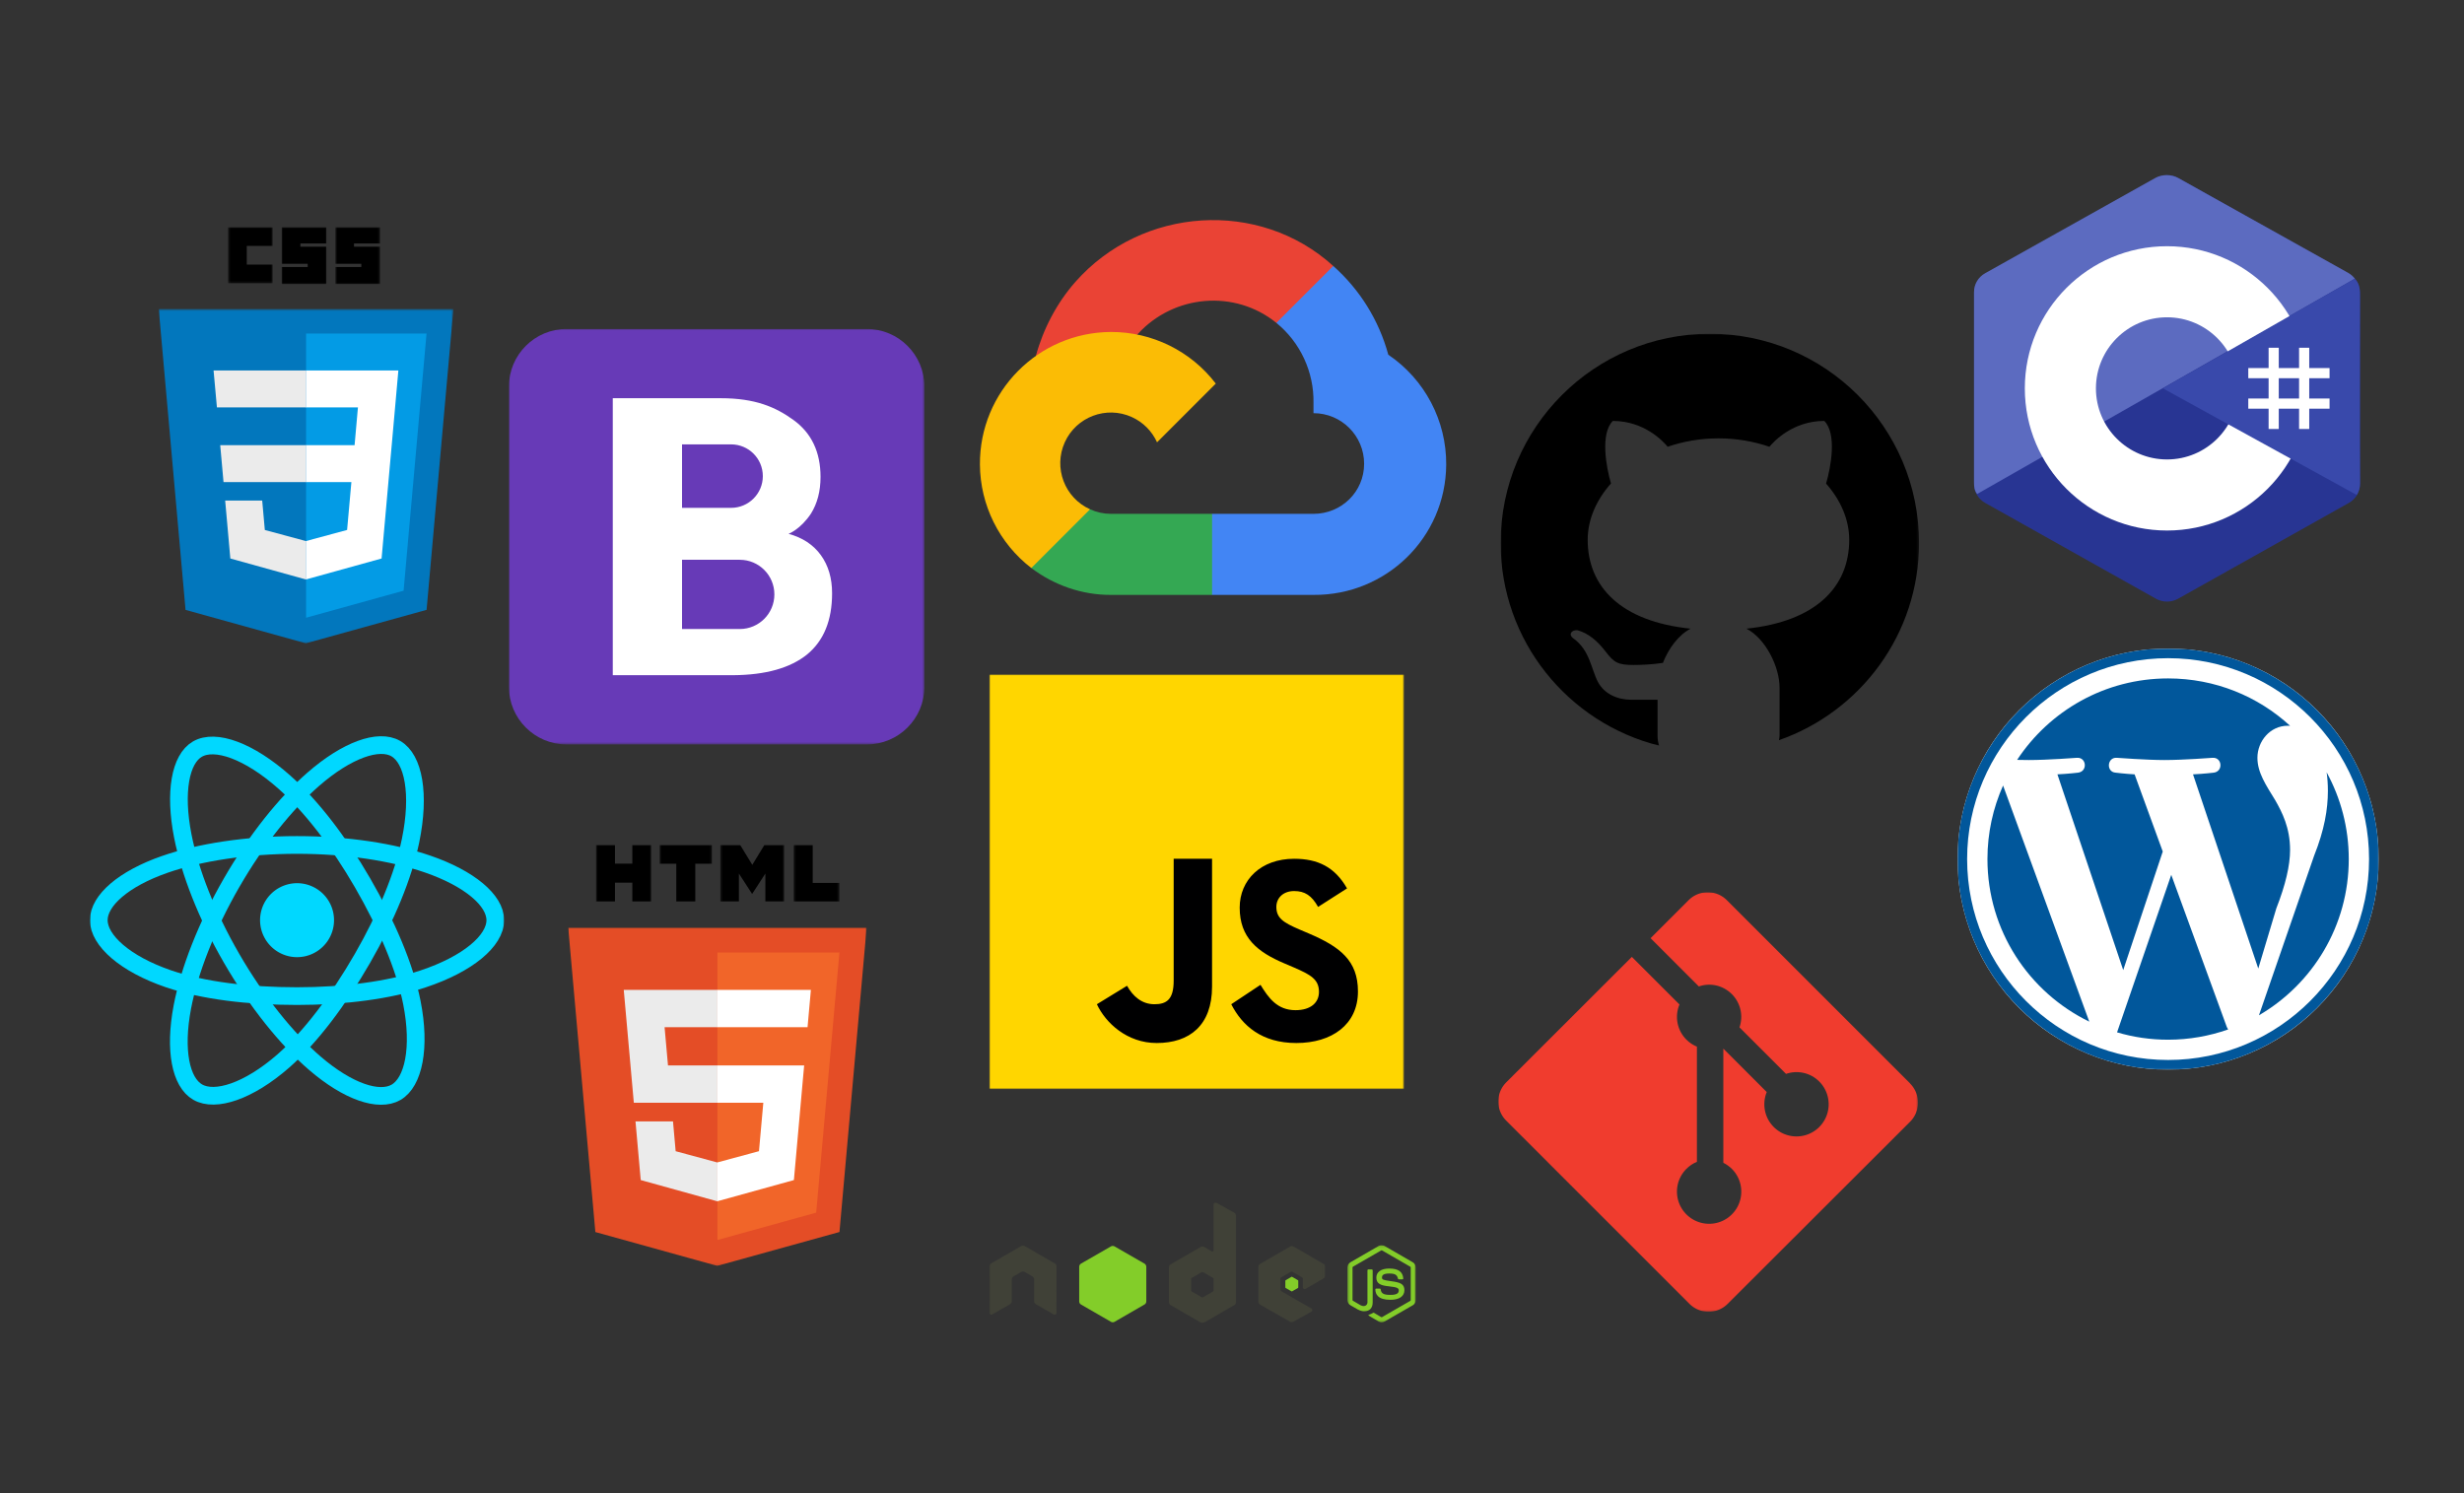 <svg width="1041" height="631" viewBox="0 0 1041 631" fill="none" xmlns="http://www.w3.org/2000/svg">
<rect x="0" y="0" width="1041" height="631" fill="#333333" stroke="none"/>
<mask id="mask0_82_23" style="mask-type:luminance" maskUnits="userSpaceOnUse" x="240" y="391" width="127" height="144">
<path d="M240 391.857H366.182V534.881H240V391.857Z" fill="white"/>
</mask>
<g mask="url(#mask0_82_23)">
<path d="M366.147 391.954L354.66 520.567L303.025 534.873L251.533 520.587L240.059 391.954L366.145 391.952H366.15L366.147 391.954Z" fill="#E44D26"/>
</g>
<path d="M303.105 523.94L344.83 512.38L354.646 402.475L303.105 402.473V523.94Z" fill="#F16529"/>
<path d="M280.775 434.027H303.105V418.249H263.523L263.901 422.482L267.781 465.958H303.105V450.185H282.217L280.775 434.027Z" fill="#EBEBEB"/>
<path d="M284.333 473.846H268.486L270.698 498.618L303.031 507.589L303.105 507.57V491.155L303.036 491.175L285.456 486.427L284.333 473.846Z" fill="#EBEBEB"/>
<mask id="mask1_82_23" style="mask-type:luminance" maskUnits="userSpaceOnUse" x="251" y="357" width="25" height="25">
<path d="M251.694 357H275.201V381.038H251.694V357Z" fill="white"/>
</mask>
<g mask="url(#mask1_82_23)">
<path d="M251.792 357H259.813V364.921H267.151V357H275.173V380.987H267.151V372.954H259.813V380.987H251.792V357Z" fill="black"/>
</g>
<mask id="mask2_82_23" style="mask-type:luminance" maskUnits="userSpaceOnUse" x="278" y="357" width="23" height="25">
<path d="M278.559 357H300.822V381.038H278.559V357Z" fill="white"/>
</mask>
<g mask="url(#mask2_82_23)">
<path d="M285.724 364.954H278.662V357H300.813V364.954H293.745V380.987H285.725V364.954H285.724Z" fill="black"/>
</g>
<mask id="mask3_82_23" style="mask-type:luminance" maskUnits="userSpaceOnUse" x="304" y="357" width="28" height="25">
<path d="M304.303 357H331.416V381.038H304.303V357Z" fill="white"/>
</mask>
<g mask="url(#mask3_82_23)">
<path d="M304.328 357H312.69L317.836 365.428L322.976 357H331.344V380.987H323.357V369.098L317.836 377.626H317.697L312.176 369.098V380.987H304.328V357Z" fill="black"/>
</g>
<mask id="mask4_82_23" style="mask-type:luminance" maskUnits="userSpaceOnUse" x="335" y="357" width="20" height="25">
<path d="M335.272 357H354.674V381.038H335.272V357Z" fill="white"/>
</mask>
<g mask="url(#mask4_82_23)">
<path d="M335.335 357H343.357V373.058H354.641V380.987H335.335V357Z" fill="black"/>
</g>
<path d="M303.051 465.956H322.49L320.656 486.417L303.051 491.169V507.579L335.41 498.618L335.647 495.951L339.359 454.417L339.745 450.183H303.051V465.956Z" fill="white"/>
<path d="M303.051 433.987V434.027H341.178L341.494 430.479L342.216 422.482L342.592 418.249H303.051V433.987Z" fill="white"/>
<path fill-rule="evenodd" clip-rule="evenodd" d="M910.828 75.229C913.742 73.594 917.33 73.594 920.239 75.229C934.637 83.308 977.963 107.626 992.364 115.704C995.278 117.335 997.072 120.355 997.072 123.625C997.072 139.782 997.072 188.414 997.072 204.571C997.072 207.841 995.278 210.861 992.364 212.496C977.967 220.575 934.641 244.892 920.239 252.971C917.326 254.606 913.738 254.606 910.828 252.971C896.431 244.892 853.105 220.575 838.703 212.496C835.794 210.861 834 207.845 834 204.576C834 188.418 834 139.786 834 123.629C834 120.36 835.794 117.339 838.708 115.704C853.101 107.626 896.435 83.308 910.828 75.229Z" fill="#283593"/>
<path fill-rule="evenodd" clip-rule="evenodd" d="M835.304 208.737C834.163 207.209 834 205.759 834 203.807C834 187.743 834 139.391 834 123.323C834 120.071 835.789 117.068 838.695 115.446C853.041 107.415 896.22 83.239 910.566 75.202C913.472 73.576 917.407 73.611 920.312 75.237C934.659 83.268 977.692 107.239 992.038 115.27C993.197 115.923 994.081 116.708 994.871 117.741L835.304 208.737Z" fill="#5C6BC0"/>
<path fill-rule="evenodd" clip-rule="evenodd" d="M915.536 104.035C948.696 104.035 975.615 130.949 975.615 164.101C975.615 197.252 948.696 224.166 915.536 224.166C882.377 224.166 855.457 197.252 855.457 164.101C855.457 130.949 882.377 104.035 915.536 104.035ZM915.536 134.068C932.113 134.068 945.576 147.523 945.576 164.101C945.576 180.675 932.113 194.133 915.536 194.133C898.959 194.133 885.496 180.675 885.496 164.101C885.496 147.523 898.954 134.068 915.536 134.068Z" fill="white"/>
<path fill-rule="evenodd" clip-rule="evenodd" d="M994.862 117.783C997.076 119.855 997.034 122.979 997.034 125.437C997.034 141.719 996.896 188.03 997.072 204.312C997.09 206.011 996.527 207.8 995.686 209.147L913.79 164.098L994.862 117.783Z" fill="#3949AB"/>
<path fill-rule="evenodd" clip-rule="evenodd" d="M958.45 146.937H962.741V181.26H958.45V146.937ZM971.324 146.937H975.615V181.26H971.324V146.937Z" fill="white"/>
<path fill-rule="evenodd" clip-rule="evenodd" d="M949.867 168.389H984.198V172.68H949.867V168.389ZM949.867 155.518H984.198V159.809H949.867V155.518Z" fill="white"/>
<mask id="mask5_82_23" style="mask-type:luminance" maskUnits="userSpaceOnUse" x="633" y="377" width="178" height="178">
<path d="M633 377H810.323V554.323H633V377Z" fill="white"/>
</mask>
<g mask="url(#mask5_82_23)">
<path d="M806.977 457.767L729.559 380.349C729.427 380.217 729.292 380.087 729.154 379.962C729.015 379.837 728.874 379.714 728.729 379.596C728.585 379.477 728.437 379.362 728.287 379.251C728.137 379.139 727.985 379.032 727.829 378.928C727.674 378.824 727.516 378.724 727.355 378.628C727.196 378.532 727.033 378.44 726.868 378.352C726.703 378.264 726.536 378.179 726.367 378.1C726.199 378.02 726.028 377.944 725.855 377.872C725.682 377.801 725.508 377.734 725.332 377.671C725.156 377.608 724.979 377.549 724.8 377.495C724.621 377.441 724.441 377.391 724.26 377.345C724.079 377.3 723.896 377.259 723.713 377.222C723.53 377.186 723.346 377.154 723.161 377.127C722.976 377.099 722.791 377.077 722.605 377.058C722.418 377.04 722.232 377.026 722.046 377.017C721.859 377.008 721.672 377.003 721.485 377.003C721.299 377.003 721.112 377.008 720.925 377.017C720.738 377.026 720.552 377.04 720.366 377.058C720.18 377.077 719.995 377.099 719.81 377.127C719.625 377.154 719.441 377.186 719.258 377.222C719.075 377.259 718.892 377.3 718.711 377.345C718.529 377.391 718.35 377.441 718.171 377.495C717.992 377.549 717.815 377.608 717.638 377.671C717.463 377.734 717.288 377.801 717.116 377.872C716.943 377.944 716.772 378.02 716.604 378.1C716.435 378.179 716.267 378.264 716.103 378.352C715.938 378.44 715.775 378.532 715.615 378.628C715.455 378.724 715.297 378.824 715.142 378.928C714.986 379.032 714.834 379.139 714.684 379.251C714.533 379.362 714.386 379.477 714.242 379.596C714.097 379.714 713.956 379.837 713.817 379.962C713.679 380.087 713.544 380.217 713.412 380.349L697.342 396.418L717.734 416.811C722.477 415.148 727.908 416.284 731.687 420.064C731.911 420.287 732.126 420.519 732.333 420.758C732.541 420.996 732.739 421.243 732.929 421.495C733.12 421.748 733.301 422.007 733.473 422.273C733.644 422.538 733.807 422.81 733.96 423.086C734.113 423.363 734.257 423.645 734.39 423.932C734.523 424.219 734.646 424.51 734.759 424.806C734.872 425.101 734.975 425.4 735.067 425.703C735.159 426.006 735.24 426.311 735.311 426.619C735.382 426.928 735.442 427.238 735.491 427.551C735.54 427.863 735.578 428.177 735.605 428.492C735.632 428.808 735.648 429.123 735.653 429.44C735.658 429.756 735.652 430.072 735.635 430.388C735.618 430.704 735.59 431.019 735.551 431.333C735.512 431.647 735.461 431.959 735.401 432.269C735.34 432.58 735.268 432.888 735.186 433.193C735.103 433.499 735.01 433.801 734.907 434.1L754.562 453.755C759.316 452.115 764.802 453.173 768.598 456.98C768.755 457.137 768.909 457.298 769.058 457.463C769.208 457.628 769.353 457.796 769.494 457.968C769.636 458.14 769.773 458.315 769.905 458.494C770.037 458.673 770.166 458.855 770.29 459.04C770.413 459.224 770.532 459.412 770.647 459.603C770.761 459.794 770.871 459.987 770.975 460.184C771.08 460.38 771.181 460.578 771.276 460.779C771.371 460.981 771.461 461.184 771.546 461.39C771.631 461.595 771.712 461.803 771.786 462.012C771.862 462.221 771.931 462.433 771.996 462.645C772.061 462.858 772.12 463.073 772.174 463.289C772.228 463.504 772.277 463.722 772.32 463.94C772.364 464.158 772.402 464.377 772.434 464.597C772.467 464.817 772.495 465.038 772.517 465.259C772.538 465.481 772.554 465.703 772.566 465.925C772.576 466.147 772.582 466.369 772.582 466.592C772.582 466.814 772.576 467.037 772.566 467.259C772.555 467.481 772.538 467.703 772.517 467.924C772.495 468.146 772.467 468.367 772.435 468.587C772.402 468.807 772.364 469.026 772.321 469.244C772.278 469.463 772.229 469.679 772.175 469.895C772.121 470.111 772.061 470.325 771.997 470.538C771.932 470.751 771.863 470.962 771.787 471.172C771.712 471.382 771.632 471.589 771.547 471.795C771.462 472 771.372 472.203 771.277 472.404C771.182 472.605 771.082 472.804 770.977 473C770.872 473.197 770.762 473.39 770.648 473.581C770.533 473.772 770.414 473.96 770.291 474.145C770.167 474.33 770.039 474.512 769.907 474.69C769.774 474.869 769.637 475.044 769.496 475.216C769.355 475.388 769.21 475.557 769.06 475.721C768.911 475.886 768.757 476.047 768.6 476.205C768.442 476.362 768.282 476.515 768.116 476.665C767.952 476.814 767.783 476.959 767.611 477.1C767.439 477.242 767.264 477.379 767.085 477.511C766.906 477.643 766.724 477.772 766.539 477.895C766.354 478.018 766.167 478.138 765.976 478.252C765.785 478.366 765.591 478.476 765.395 478.581C765.199 478.686 765 478.786 764.799 478.88C764.598 478.976 764.394 479.066 764.189 479.151C763.983 479.236 763.776 479.316 763.566 479.391C763.357 479.466 763.145 479.535 762.933 479.6C762.72 479.664 762.505 479.724 762.289 479.778C762.074 479.832 761.857 479.88 761.638 479.924C761.42 479.967 761.201 480.005 760.981 480.038C760.76 480.07 760.54 480.097 760.318 480.119C760.097 480.141 759.875 480.157 759.653 480.168C759.431 480.178 759.208 480.184 758.986 480.184C758.763 480.184 758.541 480.178 758.319 480.167C758.097 480.156 757.875 480.14 757.654 480.118C757.432 480.096 757.212 480.069 756.991 480.036C756.771 480.003 756.552 479.965 756.334 479.921C756.115 479.878 755.899 479.829 755.683 479.775C755.467 479.721 755.253 479.662 755.04 479.597C754.827 479.532 754.616 479.462 754.406 479.387C754.197 479.312 753.99 479.232 753.784 479.147C753.578 479.062 753.375 478.971 753.174 478.876C752.973 478.781 752.774 478.681 752.578 478.576C752.382 478.471 752.189 478.361 751.998 478.246C751.807 478.132 751.619 478.013 751.434 477.889C751.249 477.765 751.067 477.637 750.889 477.504C750.71 477.372 750.535 477.235 750.363 477.094C750.191 476.953 750.023 476.807 749.858 476.658C749.693 476.508 749.532 476.355 749.375 476.197C745.385 472.208 744.399 466.334 746.416 461.418L728.085 443.087V491.325C729.425 491.988 730.625 492.845 731.687 493.896C731.845 494.054 731.998 494.215 732.147 494.379C732.296 494.544 732.442 494.712 732.582 494.884C732.724 495.056 732.86 495.231 732.993 495.41C733.126 495.589 733.253 495.771 733.377 495.956C733.501 496.14 733.62 496.328 733.734 496.519C733.848 496.71 733.958 496.903 734.063 497.099C734.167 497.296 734.267 497.494 734.363 497.695C734.457 497.896 734.548 498.099 734.633 498.305C734.718 498.51 734.798 498.718 734.873 498.927C734.947 499.136 735.017 499.348 735.082 499.561C735.147 499.773 735.206 499.988 735.26 500.203C735.314 500.419 735.362 500.636 735.406 500.854C735.449 501.072 735.487 501.291 735.52 501.511C735.553 501.731 735.58 501.952 735.602 502.173C735.623 502.394 735.64 502.616 735.651 502.838C735.662 503.06 735.667 503.282 735.667 503.505C735.667 503.728 735.662 503.95 735.651 504.172C735.64 504.394 735.623 504.616 735.602 504.837C735.58 505.058 735.553 505.279 735.52 505.499C735.487 505.719 735.449 505.938 735.406 506.156C735.362 506.374 735.314 506.591 735.26 506.807C735.206 507.022 735.147 507.237 735.082 507.449C735.017 507.662 734.947 507.874 734.873 508.083C734.798 508.292 734.718 508.5 734.633 508.705C734.548 508.911 734.457 509.114 734.363 509.315C734.267 509.516 734.167 509.714 734.063 509.911C733.958 510.107 733.848 510.3 733.734 510.491C733.62 510.682 733.501 510.87 733.377 511.054C733.253 511.239 733.126 511.421 732.993 511.6C732.86 511.779 732.724 511.954 732.582 512.126C732.442 512.298 732.296 512.466 732.147 512.631C731.998 512.795 731.845 512.956 731.687 513.114C731.53 513.271 731.369 513.424 731.204 513.574C731.039 513.723 730.871 513.868 730.699 514.009C730.527 514.15 730.352 514.287 730.173 514.42C729.994 514.552 729.813 514.68 729.628 514.803C729.443 514.927 729.255 515.046 729.065 515.16C728.874 515.275 728.68 515.384 728.484 515.489C728.288 515.594 728.09 515.694 727.888 515.789C727.687 515.884 727.484 515.974 727.279 516.059C727.073 516.144 726.866 516.224 726.656 516.299C726.447 516.375 726.236 516.444 726.023 516.509C725.81 516.573 725.596 516.633 725.38 516.686C725.164 516.74 724.948 516.789 724.73 516.833C724.511 516.876 724.292 516.914 724.072 516.947C723.852 516.979 723.632 517.007 723.411 517.028C723.189 517.05 722.967 517.066 722.745 517.078C722.523 517.088 722.301 517.094 722.078 517.094C721.856 517.094 721.634 517.088 721.411 517.078C721.189 517.066 720.968 517.05 720.746 517.028C720.525 517.007 720.305 516.979 720.085 516.947C719.864 516.914 719.645 516.876 719.427 516.833C719.209 516.789 718.992 516.74 718.777 516.686C718.561 516.633 718.347 516.573 718.134 516.509C717.921 516.444 717.71 516.374 717.5 516.299C717.291 516.224 717.084 516.144 716.878 516.059C716.673 515.974 716.47 515.884 716.268 515.789C716.067 515.694 715.869 515.594 715.673 515.489C715.476 515.384 715.283 515.275 715.092 515.16C714.902 515.046 714.714 514.927 714.529 514.803C714.344 514.68 714.162 514.552 713.984 514.42C713.805 514.287 713.63 514.15 713.458 514.009C713.286 513.868 713.117 513.723 712.953 513.574C712.788 513.424 712.627 513.271 712.47 513.114C712.312 512.957 712.159 512.795 712.009 512.631C711.86 512.466 711.714 512.298 711.573 512.126C711.432 511.955 711.295 511.779 711.162 511.6C711.03 511.422 710.901 511.24 710.778 511.055C710.654 510.871 710.535 510.683 710.42 510.492C710.306 510.301 710.196 510.108 710.091 509.912C709.986 509.716 709.886 509.517 709.791 509.316C709.696 509.115 709.605 508.912 709.52 508.706C709.435 508.501 709.355 508.293 709.28 508.084C709.205 507.875 709.135 507.663 709.07 507.45C709.006 507.238 708.946 507.023 708.892 506.808C708.838 506.592 708.79 506.375 708.746 506.157C708.703 505.939 708.664 505.719 708.632 505.499C708.599 505.279 708.572 505.059 708.55 504.837C708.528 504.616 708.512 504.394 708.501 504.172C708.49 503.95 708.484 503.728 708.484 503.505C708.484 503.282 708.49 503.06 708.501 502.838C708.512 502.616 708.528 502.394 708.55 502.173C708.572 501.951 708.599 501.731 708.632 501.511C708.664 501.291 708.703 501.071 708.746 500.853C708.79 500.635 708.838 500.418 708.892 500.202C708.946 499.987 709.006 499.772 709.07 499.56C709.135 499.347 709.205 499.135 709.28 498.926C709.355 498.717 709.435 498.509 709.52 498.304C709.605 498.098 709.696 497.895 709.791 497.694C709.886 497.493 709.986 497.295 710.091 497.098C710.196 496.902 710.306 496.709 710.42 496.518C710.535 496.327 710.654 496.139 710.778 495.955C710.901 495.77 711.03 495.588 711.162 495.41C711.295 495.231 711.432 495.055 711.573 494.884C711.714 494.712 711.86 494.544 712.009 494.379C712.159 494.215 712.312 494.053 712.47 493.896C713.783 492.588 715.24 491.597 716.919 490.932V442.246C715.301 441.58 713.783 440.6 712.47 439.281C712.233 439.044 712.005 438.799 711.786 438.546C711.568 438.292 711.359 438.031 711.159 437.762C710.96 437.493 710.77 437.217 710.591 436.934C710.412 436.652 710.244 436.363 710.086 436.067C709.929 435.772 709.782 435.471 709.647 435.165C709.511 434.859 709.388 434.548 709.275 434.232C709.163 433.917 709.062 433.598 708.974 433.275C708.885 432.953 708.808 432.627 708.743 432.298C708.679 431.97 708.626 431.639 708.586 431.307C708.546 430.975 708.517 430.642 708.502 430.307C708.486 429.973 708.483 429.638 708.493 429.304C708.501 428.969 708.523 428.635 708.557 428.302C708.591 427.969 708.637 427.637 708.695 427.308C708.754 426.978 708.824 426.651 708.907 426.326C708.989 426.002 709.084 425.681 709.19 425.364C709.296 425.046 709.414 424.733 709.544 424.424L689.429 404.32L636.342 457.351C636.21 457.483 636.082 457.619 635.956 457.757C635.83 457.896 635.708 458.037 635.589 458.181C635.47 458.326 635.356 458.473 635.244 458.623C635.133 458.773 635.025 458.926 634.921 459.081C634.817 459.237 634.717 459.395 634.621 459.555C634.525 459.715 634.433 459.878 634.344 460.043C634.256 460.208 634.172 460.375 634.092 460.544C634.012 460.712 633.936 460.883 633.865 461.056C633.793 461.229 633.726 461.403 633.663 461.579C633.599 461.755 633.541 461.933 633.487 462.112C633.432 462.29 633.382 462.471 633.337 462.652C633.291 462.833 633.251 463.016 633.214 463.199C633.178 463.382 633.146 463.567 633.118 463.752C633.091 463.936 633.068 464.122 633.05 464.308C633.031 464.494 633.017 464.681 633.008 464.867C632.999 465.054 632.995 465.241 632.995 465.428C632.995 465.615 632.999 465.801 633.008 465.988C633.017 466.175 633.031 466.362 633.05 466.547C633.068 466.733 633.091 466.919 633.118 467.104C633.146 467.289 633.178 467.473 633.214 467.656C633.251 467.839 633.291 468.022 633.337 468.203C633.382 468.385 633.432 468.565 633.487 468.744C633.541 468.923 633.599 469.1 633.663 469.276C633.726 469.452 633.793 469.626 633.865 469.799C633.936 469.972 634.012 470.143 634.092 470.312C634.172 470.481 634.256 470.648 634.344 470.812C634.433 470.977 634.525 471.14 634.621 471.3C634.717 471.46 634.817 471.618 634.921 471.774C635.025 471.929 635.133 472.082 635.244 472.232C635.356 472.382 635.47 472.53 635.589 472.674C635.708 472.818 635.83 472.96 635.956 473.099C636.082 473.237 636.21 473.372 636.342 473.504L713.766 550.917C713.899 551.049 714.034 551.178 714.172 551.303C714.311 551.429 714.452 551.551 714.597 551.669C714.741 551.788 714.888 551.903 715.038 552.014C715.188 552.126 715.341 552.233 715.496 552.337C715.652 552.441 715.81 552.541 715.97 552.637C716.13 552.733 716.293 552.825 716.457 552.914C716.622 553.002 716.789 553.086 716.958 553.165C717.127 553.245 717.298 553.321 717.47 553.393C717.643 553.464 717.817 553.532 717.993 553.594C718.169 553.657 718.347 553.716 718.526 553.77C718.704 553.825 718.884 553.875 719.066 553.92C719.247 553.965 719.429 554.006 719.612 554.043C719.795 554.079 719.98 554.111 720.165 554.138C720.349 554.166 720.535 554.189 720.721 554.207C720.907 554.225 721.093 554.239 721.28 554.248C721.466 554.257 721.653 554.262 721.84 554.262C722.027 554.262 722.214 554.257 722.401 554.248C722.587 554.239 722.773 554.225 722.959 554.207C723.145 554.189 723.331 554.166 723.515 554.138C723.701 554.111 723.885 554.079 724.068 554.043C724.251 554.006 724.433 553.965 724.614 553.92C724.796 553.875 724.976 553.825 725.155 553.77C725.333 553.716 725.511 553.657 725.687 553.594C725.863 553.532 726.037 553.464 726.21 553.393C726.382 553.321 726.553 553.245 726.722 553.165C726.891 553.086 727.058 553.002 727.223 552.914C727.388 552.825 727.55 552.733 727.71 552.637C727.87 552.541 728.028 552.441 728.184 552.337C728.339 552.233 728.492 552.126 728.642 552.014C728.792 551.903 728.939 551.788 729.084 551.669C729.228 551.551 729.37 551.429 729.508 551.303C729.647 551.178 729.782 551.049 729.914 550.917L806.977 473.975C807.109 473.843 807.239 473.708 807.364 473.569C807.49 473.431 807.612 473.289 807.731 473.145C807.849 473 807.964 472.853 808.076 472.703C808.187 472.553 808.295 472.4 808.399 472.245C808.503 472.089 808.603 471.932 808.699 471.771C808.795 471.611 808.888 471.448 808.975 471.283C809.064 471.119 809.148 470.952 809.228 470.783C809.308 470.614 809.384 470.443 809.455 470.27C809.527 470.098 809.594 469.923 809.657 469.747C809.72 469.571 809.779 469.394 809.833 469.215C809.888 469.036 809.937 468.856 809.983 468.675C810.028 468.493 810.07 468.311 810.106 468.128C810.142 467.944 810.174 467.76 810.202 467.575C810.229 467.39 810.252 467.204 810.271 467.018C810.289 466.832 810.303 466.646 810.312 466.459C810.321 466.273 810.326 466.086 810.326 465.899C810.326 465.712 810.321 465.525 810.312 465.338C810.303 465.151 810.289 464.965 810.271 464.779C810.252 464.593 810.229 464.408 810.202 464.222C810.174 464.037 810.142 463.853 810.106 463.67C810.07 463.486 810.028 463.304 809.983 463.123C809.937 462.942 809.888 462.762 809.833 462.583C809.779 462.404 809.72 462.226 809.657 462.05C809.594 461.874 809.527 461.7 809.455 461.527C809.384 461.355 809.308 461.184 809.228 461.015C809.148 460.845 809.064 460.679 808.975 460.514C808.888 460.349 808.795 460.186 808.699 460.026C808.603 459.866 808.503 459.708 808.399 459.553C808.295 459.397 808.187 459.244 808.076 459.094C807.964 458.944 807.849 458.797 807.731 458.652C807.612 458.508 807.49 458.366 807.364 458.228C807.239 458.089 807.109 457.954 806.977 457.822" fill="#F03C2E"/>
</g>
<path d="M545.014 136.724L562.139 119.599L563.28 112.389C532.075 84.014 482.47 87.231 454.34 119.102C446.526 127.954 440.729 138.99 437.638 150.386L443.771 149.522L478.019 143.874L480.663 141.17C495.897 124.439 521.656 122.188 539.246 136.424L545.014 136.724Z" fill="#EA4335"/>
<path d="M586.533 149.882C582.597 135.387 574.516 122.357 563.28 112.389L539.246 136.423C549.394 144.716 555.176 157.208 554.928 170.311V174.577C566.741 174.577 576.319 184.154 576.319 195.967C576.319 207.781 566.741 217.118 554.928 217.118H512.088L507.881 221.684V247.34L512.088 251.366H554.928C585.656 251.605 610.759 227.13 610.999 196.403C611.143 177.778 601.96 160.317 586.533 149.882Z" fill="#4285F4"/>
<path d="M469.306 251.366H512.087V217.117H469.306C466.258 217.117 463.306 216.462 460.535 215.195L454.465 217.057L437.221 234.182L435.719 240.01C445.389 247.312 457.189 251.418 469.306 251.366Z" fill="#34A853"/>
<path d="M469.306 140.269C438.578 140.452 413.818 165.511 414.001 196.238C414.103 213.397 422.117 229.55 435.719 240.01L460.535 215.195C449.768 210.331 444.984 197.66 449.848 186.895C454.712 176.129 467.383 171.345 478.148 176.208C482.892 178.351 486.691 182.151 488.834 186.895L513.65 162.08C503.091 148.277 486.685 140.206 469.306 140.269Z" fill="#FBBC05"/>
<mask id="mask6_82_23" style="mask-type:luminance" maskUnits="userSpaceOnUse" x="634" y="141" width="177" height="175">
<path d="M634 141H810.763V315.121H634V141Z" fill="white"/>
</mask>
<g mask="url(#mask6_82_23)">
<path d="M722.382 141.031C673.573 141.031 634 180.604 634 229.413C634 270.827 662.518 305.48 700.964 315.069C700.552 313.876 700.286 312.492 700.286 310.776V295.669C696.699 295.669 690.69 295.669 689.18 295.669C683.133 295.669 677.757 293.07 675.149 288.238C672.255 282.869 671.754 274.657 664.58 269.634C662.452 267.962 664.072 266.054 666.525 266.312C671.054 267.594 674.81 270.702 678.345 275.312C681.866 279.931 683.523 280.976 690.1 280.976C693.289 280.976 698.062 280.792 702.555 280.085C704.971 273.95 709.147 268.301 714.25 265.635C684.819 262.607 670.774 247.966 670.774 228.087C670.774 219.529 674.42 211.251 680.614 204.276C678.581 197.352 676.026 183.233 681.395 177.857C694.637 177.857 702.643 186.445 704.565 188.765C711.164 186.503 718.412 185.222 726.027 185.222C733.658 185.222 740.935 186.503 747.549 188.779C749.449 186.474 757.462 177.857 770.734 177.857C776.125 183.241 773.54 197.419 771.485 204.327C777.643 211.287 781.266 219.544 781.266 228.087C781.266 247.951 767.243 262.586 737.856 265.627C745.943 269.847 751.842 281.705 751.842 290.639V310.776C751.842 311.541 751.673 312.094 751.584 312.749C786.024 300.678 810.763 267.977 810.763 229.413C810.763 180.604 771.19 141.031 722.382 141.031Z" fill="black"/>
</g>
<mask id="mask7_82_23" style="mask-type:luminance" maskUnits="userSpaceOnUse" x="67" y="130" width="125" height="142">
<path d="M67 130.548H191.6V271.831H67V130.548Z" fill="white"/>
</mask>
<g mask="url(#mask7_82_23)">
<path d="M129.235 271.823L78.39 257.702L67.06 130.553L191.562 130.552L180.224 257.681L129.237 271.821L129.235 271.823Z" fill="#0277BD"/>
</g>
<path d="M170.515 249.588L180.208 140.95L129.313 140.949V261.012L170.515 249.587V249.588Z" fill="#039BE5"/>
<path d="M93.036 188.107L94.433 203.698H129.313V188.107H93.036Z" fill="#EBEBEB"/>
<path d="M90.228 156.541L91.645 172.137H129.313V156.541H90.228Z" fill="#EBEBEB"/>
<path d="M129.313 228.605L129.245 228.625L111.886 223.933L110.776 211.496H95.129L97.313 235.983L129.24 244.851L129.313 244.831V228.605Z" fill="#EBEBEB"/>
<mask id="mask8_82_23" style="mask-type:luminance" maskUnits="userSpaceOnUse" x="96" y="96" width="20" height="24">
<path d="M96.353 96H115.257V119.727H96.353V96Z" fill="white"/>
</mask>
<g mask="url(#mask8_82_23)">
<path d="M96.362 96H115.241V103.899H104.257V111.797H115.241V119.695H96.362V96Z" fill="black"/>
</g>
<mask id="mask9_82_23" style="mask-type:luminance" maskUnits="userSpaceOnUse" x="118" y="96" width="21" height="25">
<path d="M118.986 96H138.015V120.1H118.986V96Z" fill="white"/>
</mask>
<g mask="url(#mask9_82_23)">
<path d="M119.016 96H137.894V102.869H126.913V104.242H137.894V120.039H119.016V112.828H130.002V111.453H119.016V96Z" fill="black"/>
</g>
<mask id="mask10_82_23" style="mask-type:luminance" maskUnits="userSpaceOnUse" x="141" y="96" width="20" height="25">
<path d="M141.623 96H160.652V120.1H141.623V96Z" fill="white"/>
</mask>
<g mask="url(#mask10_82_23)">
<path d="M141.671 96H160.55V102.869H149.563V104.242H160.55V120.039H141.671V112.828H152.653V111.453H141.671V96Z" fill="black"/>
</g>
<path d="M165.493 188.109L168.304 156.541H129.26V172.137H151.223L149.807 188.109H129.26V203.699H148.455L146.645 223.924L129.26 228.621V244.842L161.213 235.985L161.447 233.348L165.112 192.293L165.493 188.109Z" fill="white"/>
<mask id="mask11_82_23" style="mask-type:luminance" maskUnits="userSpaceOnUse" x="569" y="526" width="30" height="33">
<path d="M569.263 526.157H598.123V558.743H569.263V526.157Z" fill="white"/>
</mask>
<g mask="url(#mask11_82_23)">
<path d="M583.71 526.16C583.272 526.16 582.845 526.25 582.468 526.464L570.525 533.364C569.753 533.809 569.283 534.651 569.283 535.546V549.321C569.283 550.215 569.753 551.056 570.525 551.502L573.644 553.3C575.16 554.048 575.718 554.036 576.408 554.036C578.651 554.036 579.932 552.674 579.932 550.307V536.716C579.932 536.524 579.766 536.386 579.577 536.386H578.082C577.89 536.386 577.726 536.527 577.726 536.716V550.313C577.726 551.362 576.634 552.418 574.861 551.53L571.62 549.628C571.505 549.566 571.416 549.452 571.416 549.324V535.549C571.416 535.418 571.504 535.285 571.62 535.219L583.536 528.344C583.648 528.28 583.781 528.28 583.892 528.344L595.808 535.219C595.922 535.287 596.011 535.414 596.011 535.549V549.324C596.011 549.455 595.946 549.59 595.834 549.654L583.892 556.529C583.786 556.59 583.645 556.59 583.537 556.529L580.469 554.702C580.377 554.649 580.253 554.653 580.165 554.702C579.318 555.182 579.159 555.238 578.365 555.514C578.169 555.582 577.871 555.688 578.466 556.022L582.472 558.384C582.854 558.605 583.278 558.713 583.715 558.713C584.157 558.713 584.576 558.608 584.957 558.384L596.9 551.509C597.673 551.059 598.142 550.222 598.142 549.327V535.552C598.142 534.657 597.673 533.818 596.9 533.37L584.957 526.47C584.583 526.257 584.154 526.166 583.715 526.166L583.71 526.16ZM586.905 536.003C583.504 536.003 581.479 537.451 581.479 539.859C581.479 542.468 583.489 543.189 586.753 543.511C590.658 543.894 590.962 544.468 590.962 545.237C590.962 546.571 589.9 547.139 587.387 547.139C584.231 547.139 583.537 546.351 583.305 544.777C583.277 544.608 583.148 544.473 582.976 544.473H581.425C581.378 544.474 581.334 544.484 581.29 544.502C581.248 544.52 581.209 544.546 581.176 544.579C581.143 544.612 581.117 544.65 581.1 544.693C581.081 544.736 581.071 544.781 581.07 544.828C581.07 546.838 582.163 549.216 587.384 549.216C591.162 549.216 593.342 547.736 593.342 545.132C593.342 542.558 591.582 541.862 587.916 541.377C584.216 540.884 583.859 540.647 583.859 539.779C583.859 539.062 584.159 538.104 586.902 538.104C589.352 538.104 590.258 538.633 590.629 540.286C590.662 540.441 590.799 540.568 590.959 540.568H592.51C592.604 540.568 592.697 540.509 592.763 540.441C592.828 540.368 592.874 540.286 592.865 540.187C592.625 537.34 590.728 536.001 586.906 536.001L586.905 536.003Z" fill="#83CD29"/>
</g>
<mask id="mask12_82_23" style="mask-type:luminance" maskUnits="userSpaceOnUse" x="418" y="508" width="142" height="51">
<path d="M418 508H559.934V558.992H418V508Z" fill="white"/>
</mask>
<g mask="url(#mask12_82_23)">
<path d="M513.5 508.102C513.364 508.103 513.237 508.136 513.119 508.204C513.062 508.238 513.009 508.278 512.962 508.325C512.915 508.373 512.875 508.425 512.842 508.483C512.808 508.541 512.783 508.602 512.766 508.667C512.749 508.731 512.739 508.797 512.739 508.864V528.27C512.739 528.46 512.65 528.631 512.485 528.727C512.403 528.775 512.314 528.798 512.219 528.798C512.124 528.798 512.035 528.775 511.953 528.727L508.783 526.9C508.668 526.833 508.546 526.783 508.416 526.748C508.288 526.713 508.157 526.696 508.023 526.696C507.889 526.696 507.758 526.713 507.629 526.748C507.5 526.783 507.378 526.833 507.262 526.9L494.611 534.206C494.138 534.479 493.85 535.004 493.85 535.551V550.162C493.849 550.296 493.867 550.428 493.901 550.557C493.936 550.685 493.986 550.808 494.053 550.924C494.12 551.04 494.201 551.145 494.295 551.239C494.39 551.334 494.495 551.415 494.611 551.481L507.263 558.787C507.378 558.855 507.501 558.905 507.63 558.94C507.759 558.975 507.89 558.992 508.023 558.992C508.157 558.992 508.288 558.975 508.417 558.94C508.546 558.905 508.669 558.855 508.784 558.787L521.437 551.481C521.552 551.415 521.657 551.334 521.752 551.239C521.847 551.145 521.927 551.04 521.994 550.924C522.061 550.808 522.111 550.685 522.146 550.557C522.18 550.428 522.197 550.296 522.197 550.162V513.734C522.197 513.18 521.895 512.66 521.411 512.39L513.881 508.177C513.762 508.111 513.631 508.099 513.5 508.1L513.5 508.102ZM432.109 526.342C431.868 526.352 431.641 526.394 431.424 526.519L418.773 533.825C418.656 533.892 418.551 533.973 418.457 534.067C418.362 534.162 418.281 534.266 418.215 534.382C418.148 534.498 418.097 534.621 418.063 534.75C418.029 534.879 418.012 535.011 418.012 535.144L418.038 554.754C418.038 555.027 418.179 555.28 418.418 555.414C418.654 555.554 418.945 555.554 419.179 555.414L426.684 551.101C427.16 550.819 427.47 550.326 427.47 549.782V540.624C427.47 540.077 427.757 539.576 428.231 539.304L431.426 537.453C431.661 537.316 431.914 537.248 432.186 537.25C432.458 537.248 432.712 537.316 432.947 537.453L436.14 539.304C436.614 539.575 436.901 540.076 436.901 540.622V549.78C436.901 550.325 437.218 550.82 437.687 551.099L445.192 555.412C445.428 555.553 445.719 555.553 445.953 555.412C446.185 555.278 446.333 555.024 446.333 554.752L446.358 535.143C446.359 535.009 446.342 534.878 446.308 534.748C446.274 534.619 446.224 534.496 446.157 534.38C446.09 534.265 446.009 534.159 445.914 534.065C445.82 533.971 445.714 533.89 445.598 533.824L432.946 526.52C432.732 526.395 432.504 526.353 432.262 526.343H432.11L432.109 526.342ZM545.801 526.519C545.529 526.519 545.275 526.586 545.04 526.723L532.388 534.029C531.915 534.302 531.626 534.801 531.626 535.347V549.959C531.626 550.509 531.936 551.006 532.412 551.278L544.963 558.435C545.426 558.7 545.992 558.72 546.459 558.46L554.066 554.223C554.307 554.089 554.47 553.839 554.471 553.564C554.471 553.289 554.329 553.041 554.09 552.905L541.361 545.598C541.123 545.462 540.956 545.187 540.956 544.913V540.344C540.956 540.071 541.125 539.821 541.361 539.685L545.317 537.402C545.552 537.265 545.841 537.265 546.078 537.402L550.043 539.685C550.1 539.718 550.153 539.758 550.201 539.805C550.248 539.853 550.288 539.905 550.322 539.963C550.355 540.021 550.38 540.082 550.397 540.147C550.414 540.212 550.423 540.277 550.423 540.344V543.946C550.423 544.013 550.431 544.079 550.448 544.143C550.466 544.208 550.491 544.269 550.524 544.327C550.558 544.385 550.598 544.438 550.645 544.485C550.693 544.532 550.745 544.572 550.803 544.606C551.04 544.742 551.328 544.743 551.564 544.606L559.145 540.192C559.615 539.918 559.905 539.417 559.905 538.873V535.347C559.905 535.213 559.888 535.082 559.854 534.953C559.819 534.824 559.768 534.701 559.702 534.586C559.635 534.47 559.554 534.365 559.46 534.27C559.366 534.176 559.26 534.095 559.145 534.028L546.569 526.722C546.333 526.586 546.08 526.518 545.808 526.519L545.801 526.519ZM507.97 537.428C508.042 537.428 508.11 537.445 508.174 537.479L512.509 539.99C512.627 540.058 512.712 540.184 512.712 540.32V545.342C512.712 545.479 512.628 545.605 512.509 545.672L508.174 548.183C508.055 548.251 507.911 548.251 507.793 548.183L503.457 545.672C503.339 545.604 503.254 545.478 503.254 545.342V540.321C503.254 540.185 503.34 540.06 503.457 539.991L507.793 537.48C507.852 537.446 507.904 537.43 507.97 537.43V537.428Z" fill="#404137"/>
</g>
<path d="M470.118 526.444C469.846 526.444 469.592 526.511 469.357 526.647L456.704 533.928C456.231 534.201 455.944 534.727 455.944 535.272V549.884C455.943 550.018 455.96 550.149 455.995 550.278C456.029 550.408 456.08 550.53 456.146 550.646C456.213 550.762 456.294 550.867 456.388 550.961C456.483 551.056 456.589 551.136 456.704 551.202L469.357 558.509C469.472 558.576 469.594 558.627 469.723 558.661C469.852 558.696 469.984 558.714 470.117 558.714C470.251 558.714 470.382 558.696 470.511 558.661C470.64 558.627 470.762 558.576 470.878 558.509L483.53 551.202C483.646 551.136 483.751 551.055 483.845 550.961C483.94 550.866 484.021 550.761 484.087 550.645C484.154 550.53 484.205 550.407 484.239 550.278C484.274 550.149 484.291 550.018 484.291 549.884V535.273C484.291 534.727 484.003 534.201 483.53 533.928L470.877 526.648C470.642 526.511 470.388 526.444 470.116 526.445L470.118 526.444ZM545.778 539.483C545.728 539.483 545.672 539.483 545.626 539.508L543.192 540.929C543.146 540.954 543.109 540.99 543.082 541.036C543.055 541.081 543.041 541.13 543.04 541.182V543.973C543.04 544.078 543.101 544.174 543.192 544.227L545.626 545.622C545.668 545.648 545.715 545.662 545.765 545.662C545.815 545.662 545.862 545.648 545.905 545.622L548.339 544.227C548.428 544.175 548.491 544.078 548.491 543.973V541.182C548.491 541.077 548.429 540.982 548.339 540.929L545.905 539.508C545.859 539.481 545.828 539.483 545.778 539.483L545.778 539.483Z" fill="#83CD29"/>
<mask id="mask13_82_23" style="mask-type:luminance" maskUnits="userSpaceOnUse" x="418" y="285" width="176" height="176">
<path d="M418 285H593.178V460.178H418V285Z" fill="white"/>
</mask>
<g mask="url(#mask13_82_23)">
<path d="M418 285H593.178V460.178H418V285Z" fill="#FFD600"/>
</g>
<path d="M532.537 416.124C535.904 421.594 539.564 426.834 547.315 426.834C553.826 426.834 557.242 423.599 557.242 419.122C557.242 413.764 553.709 411.862 546.546 408.743L542.619 407.069C531.286 402.261 523.749 396.237 523.749 383.512C523.749 371.785 532.727 362.861 546.755 362.861C556.745 362.861 563.923 366.32 569.101 375.381L556.867 383.201C554.176 378.393 551.266 376.5 546.755 376.5C542.152 376.5 539.238 379.405 539.238 383.201C539.238 387.891 542.157 389.79 548.896 392.694L552.823 394.369C566.181 400.057 573.713 405.867 573.713 418.927C573.713 433 562.599 440.713 547.68 440.713C533.087 440.713 524.8 433.389 520.187 424.324L532.537 416.124ZM476.159 416.523C478.621 420.932 482.363 424.324 487.745 424.324C492.893 424.324 495.857 422.29 495.857 414.382V362.856H512.075V416.874C512.075 433.258 502.572 440.713 488.694 440.713C476.154 440.713 467.103 432.216 463.415 424.324L476.159 416.523Z" fill="#000001"/>
<path d="M141.123 388.802C141.123 389.058 141.117 389.314 141.104 389.569C141.091 389.824 141.073 390.08 141.048 390.334C141.023 390.589 140.991 390.843 140.954 391.095C140.916 391.349 140.873 391.601 140.823 391.851C140.773 392.103 140.717 392.352 140.655 392.6C140.592 392.848 140.524 393.095 140.45 393.339C140.376 393.584 140.296 393.827 140.21 394.068C140.123 394.309 140.031 394.547 139.934 394.783C139.835 395.02 139.732 395.254 139.623 395.485C139.513 395.716 139.398 395.944 139.278 396.17C139.157 396.396 139.031 396.618 138.9 396.837C138.768 397.057 138.632 397.273 138.489 397.485C138.347 397.698 138.2 397.907 138.048 398.113C137.896 398.318 137.738 398.52 137.576 398.718C137.414 398.915 137.247 399.109 137.075 399.299C136.903 399.488 136.727 399.673 136.546 399.854C136.365 400.035 136.18 400.211 135.991 400.383C135.801 400.555 135.607 400.722 135.41 400.884C135.212 401.047 135.011 401.204 134.805 401.356C134.6 401.509 134.391 401.656 134.178 401.798C133.966 401.94 133.75 402.077 133.53 402.208C133.311 402.34 133.088 402.466 132.863 402.586C132.637 402.707 132.409 402.822 132.178 402.931C131.947 403.041 131.713 403.144 131.477 403.242C131.24 403.34 131.002 403.432 130.761 403.518C130.52 403.604 130.277 403.685 130.033 403.759C129.788 403.833 129.542 403.901 129.294 403.964C129.045 404.026 128.796 404.082 128.545 404.132C128.294 404.182 128.042 404.225 127.789 404.263C127.537 404.3 127.283 404.332 127.028 404.357C126.774 404.382 126.519 404.401 126.263 404.413C126.008 404.426 125.752 404.432 125.497 404.432C125.241 404.432 124.985 404.426 124.73 404.413C124.475 404.401 124.22 404.382 123.965 404.357C123.71 404.332 123.457 404.3 123.204 404.263C122.951 404.225 122.699 404.182 122.448 404.132C122.198 404.082 121.948 404.026 121.7 403.964C121.452 403.901 121.205 403.833 120.961 403.759C120.716 403.685 120.473 403.604 120.232 403.518C119.991 403.432 119.753 403.34 119.517 403.242C119.281 403.144 119.047 403.041 118.816 402.931C118.584 402.822 118.356 402.707 118.131 402.586C117.905 402.466 117.683 402.34 117.463 402.208C117.244 402.077 117.028 401.94 116.815 401.798C116.603 401.656 116.393 401.509 116.188 401.356C115.983 401.204 115.781 401.047 115.583 400.884C115.386 400.722 115.192 400.555 115.003 400.383C114.813 400.211 114.628 400.035 114.447 399.854C114.266 399.673 114.09 399.488 113.919 399.299C113.747 399.109 113.58 398.915 113.418 398.718C113.255 398.52 113.098 398.318 112.945 398.113C112.793 397.907 112.646 397.698 112.504 397.485C112.362 397.273 112.225 397.057 112.094 396.837C111.962 396.618 111.836 396.396 111.716 396.17C111.595 395.944 111.48 395.716 111.371 395.485C111.262 395.254 111.158 395.02 111.06 394.783C110.962 394.547 110.87 394.309 110.784 394.068C110.697 393.827 110.617 393.584 110.543 393.339C110.469 393.095 110.401 392.848 110.339 392.6C110.277 392.352 110.22 392.103 110.171 391.851C110.121 391.601 110.077 391.349 110.04 391.095C110.002 390.843 109.971 390.589 109.946 390.334C109.921 390.08 109.902 389.824 109.889 389.569C109.877 389.314 109.871 389.058 109.871 388.802C109.871 388.546 109.877 388.291 109.889 388.035C109.902 387.78 109.921 387.525 109.946 387.27C109.971 387.016 110.002 386.762 110.04 386.509C110.077 386.256 110.121 386.004 110.171 385.753C110.22 385.502 110.277 385.253 110.339 385.005C110.401 384.756 110.469 384.51 110.543 384.265C110.617 384.02 110.697 383.777 110.784 383.537C110.87 383.296 110.962 383.057 111.06 382.821C111.158 382.585 111.262 382.351 111.371 382.12C111.48 381.888 111.595 381.66 111.716 381.434C111.836 381.209 111.962 380.986 112.094 380.767C112.225 380.548 112.362 380.331 112.504 380.119C112.646 379.906 112.793 379.697 112.945 379.491C113.098 379.286 113.255 379.085 113.418 378.887C113.58 378.689 113.747 378.495 113.919 378.306C114.09 378.117 114.266 377.931 114.447 377.75C114.628 377.569 114.813 377.393 115.003 377.222C115.192 377.05 115.386 376.883 115.583 376.72C115.781 376.558 115.983 376.401 116.188 376.249C116.393 376.096 116.603 375.949 116.815 375.806C117.028 375.665 117.244 375.528 117.463 375.396C117.683 375.265 117.905 375.139 118.131 375.018C118.356 374.897 118.584 374.782 118.816 374.673C119.047 374.564 119.281 374.46 119.517 374.362C119.753 374.264 119.991 374.173 120.232 374.086C120.473 374 120.716 373.92 120.961 373.846C121.205 373.771 121.452 373.703 121.7 373.641C121.948 373.579 122.198 373.523 122.448 373.473C122.699 373.423 122.951 373.379 123.204 373.342C123.457 373.304 123.71 373.273 123.965 373.248C124.22 373.223 124.475 373.204 124.73 373.191C124.985 373.179 125.241 373.173 125.497 373.173C125.752 373.173 126.008 373.179 126.263 373.191C126.519 373.204 126.774 373.223 127.028 373.248C127.283 373.273 127.537 373.304 127.789 373.342C128.042 373.379 128.294 373.423 128.545 373.473C128.796 373.523 129.045 373.579 129.294 373.641C129.542 373.703 129.788 373.771 130.033 373.846C130.277 373.92 130.52 374 130.761 374.086C131.002 374.173 131.24 374.264 131.477 374.362C131.713 374.46 131.947 374.564 132.178 374.673C132.409 374.782 132.637 374.897 132.863 375.018C133.088 375.138 133.311 375.265 133.53 375.396C133.75 375.528 133.966 375.665 134.178 375.806C134.391 375.949 134.6 376.096 134.805 376.249C135.011 376.401 135.212 376.558 135.41 376.72C135.607 376.883 135.801 377.05 135.991 377.221C136.18 377.393 136.365 377.569 136.546 377.75C136.727 377.931 136.903 378.117 137.075 378.306C137.247 378.495 137.414 378.689 137.576 378.887C137.738 379.085 137.896 379.286 138.048 379.491C138.2 379.697 138.347 379.906 138.489 380.119C138.632 380.331 138.768 380.548 138.9 380.767C139.031 380.986 139.157 381.209 139.278 381.434C139.398 381.66 139.513 381.888 139.623 382.12C139.732 382.351 139.835 382.585 139.934 382.821C140.031 383.057 140.123 383.296 140.21 383.537C140.296 383.777 140.376 384.02 140.45 384.265C140.524 384.51 140.592 384.756 140.655 385.005C140.717 385.253 140.773 385.502 140.823 385.753C140.873 386.004 140.916 386.256 140.954 386.509C140.991 386.762 141.023 387.016 141.048 387.27C141.073 387.525 141.091 387.78 141.104 388.035C141.117 388.291 141.123 388.546 141.123 388.802Z" fill="#00D8FF"/>
<mask id="mask14_82_23" style="mask-type:luminance" maskUnits="userSpaceOnUse" x="38" y="314" width="175" height="150">
<path d="M38.001 314.688H212.992V463.312H38.001V314.688Z" fill="white"/>
</mask>
<g mask="url(#mask14_82_23)">
<path d="M125.497 357.022C146.478 357.022 165.968 360.034 180.664 365.094C198.371 371.191 209.256 380.432 209.256 388.801C209.256 397.521 197.719 407.339 178.705 413.64C164.331 418.404 145.414 420.891 125.497 420.891C105.079 420.891 85.743 418.557 71.206 413.588C52.814 407.3 41.736 397.355 41.736 388.801C41.736 380.5 52.131 371.33 69.588 365.242C84.338 360.099 104.309 357.022 125.496 357.022H125.497Z" stroke="#00D8FF" stroke-width="7.476"/>
</g>
<mask id="mask15_82_23" style="mask-type:luminance" maskUnits="userSpaceOnUse" x="38" y="307" width="175" height="164">
<path d="M38 307H212.991V470.891H38V307Z" fill="white"/>
</mask>
<g mask="url(#mask15_82_23)">
<path d="M97.84 373C108.321 354.822 120.666 339.44 132.39 329.233C146.516 316.938 159.956 312.122 167.205 316.303C174.757 320.659 177.496 335.561 173.455 355.185C170.402 370.02 163.103 387.652 153.154 404.909C142.953 422.601 131.272 438.189 119.707 448.299C105.073 461.094 90.925 465.724 83.518 461.45C76.329 457.307 73.58 443.717 77.029 425.55C79.943 410.2 87.255 391.36 97.836 373.003L97.84 373Z" stroke="#00D8FF" stroke-width="7.476"/>
<path d="M97.865 404.954C87.356 386.796 80.198 368.415 77.211 353.158C73.615 334.776 76.157 320.722 83.398 316.529C90.944 312.16 105.219 317.228 120.197 330.53C131.521 340.587 143.15 355.715 153.127 372.954C163.357 390.629 171.025 408.537 174.007 423.606C177.782 442.678 174.727 457.248 167.325 461.535C160.143 465.694 147.001 461.291 132.987 449.229C121.147 439.038 108.479 423.291 97.864 404.951L97.865 404.954Z" stroke="#00D8FF" stroke-width="7.476"/>
</g>
<mask id="mask16_82_23" style="mask-type:luminance" maskUnits="userSpaceOnUse" x="215" y="139" width="176" height="176">
<path d="M215 139H390.551V314.551H215V139Z" fill="white"/>
</mask>
<g mask="url(#mask16_82_23)">
<path d="M390.551 290.169C390.551 303.638 379.638 314.551 366.169 314.551H239.382C225.918 314.551 215 303.638 215 290.169V163.382C215 149.914 225.918 139 239.382 139H366.169C379.638 139 390.551 149.914 390.551 163.382V290.169Z" fill="#673AB7"/>
</g>
<path d="M346.811 234.578C343.642 230.189 339.058 227.166 333.158 225.557C333.158 225.557 338.132 223.752 342.618 217.023C345.3 212.732 346.665 207.562 346.665 201.516C346.665 191.032 342.862 182.985 335.254 177.475C327.647 171.965 319.065 168.259 304.484 168.259H258.89V285.292H309.751C323.551 285.195 333.938 282.221 341.009 276.515C348.031 270.712 351.542 262.13 351.542 250.67C351.542 244.331 349.981 238.967 346.811 234.578ZM288.148 187.765C288.148 187.765 308.483 187.765 308.873 187.765C316.285 187.765 322.283 193.762 322.283 201.174C322.283 208.587 316.285 214.585 308.873 214.585C308.483 214.585 288.148 214.585 288.148 214.585V187.765ZM312.53 265.787H288.148V236.528H312.53C320.625 236.528 327.16 243.063 327.16 251.158C327.16 259.253 320.625 265.787 312.53 265.787Z" fill="white"/>
<mask id="mask17_82_23" style="mask-type:luminance" maskUnits="userSpaceOnUse" x="827" y="274" width="178" height="178">
<path d="M827 274H1004.98V451.976H827V274Z" fill="white"/>
</mask>
<g mask="url(#mask17_82_23)">
<path d="M1004.98 362.988C1004.98 364.445 1004.94 365.9 1004.87 367.355C1004.8 368.809 1004.69 370.261 1004.55 371.71C1004.4 373.16 1004.23 374.605 1004.01 376.045C1003.8 377.486 1003.55 378.92 1003.27 380.349C1002.98 381.777 1002.66 383.198 1002.31 384.61C1001.96 386.023 1001.57 387.426 1001.14 388.82C1000.72 390.213 1000.26 391.596 999.774 392.967C999.284 394.339 998.759 395.697 998.202 397.042C997.645 398.388 997.055 399.719 996.432 401.035C995.81 402.352 995.155 403.652 994.469 404.937C993.782 406.221 993.064 407.488 992.315 408.737C991.567 409.986 990.788 411.216 989.979 412.427C989.17 413.638 988.331 414.828 987.464 415.998C986.596 417.168 985.7 418.316 984.777 419.441C983.853 420.567 982.902 421.67 981.924 422.749C980.946 423.828 979.942 424.882 978.912 425.912C977.882 426.942 976.828 427.946 975.749 428.924C974.67 429.902 973.567 430.853 972.441 431.777C971.316 432.7 970.168 433.596 968.998 434.464C967.828 435.331 966.638 436.17 965.427 436.979C964.216 437.788 962.986 438.567 961.737 439.315C960.488 440.064 959.221 440.782 957.937 441.469C956.652 442.155 955.352 442.81 954.035 443.432C952.719 444.055 951.388 444.645 950.042 445.202C948.697 445.759 947.339 446.284 945.967 446.774C944.596 447.265 943.213 447.722 941.82 448.144C940.426 448.567 939.023 448.955 937.61 449.309C936.198 449.663 934.777 449.982 933.349 450.266C931.92 450.55 930.486 450.799 929.045 451.013C927.605 451.226 926.16 451.405 924.71 451.548C923.261 451.69 921.809 451.797 920.354 451.869C918.9 451.94 917.445 451.976 915.988 451.976C914.532 451.976 913.076 451.94 911.621 451.869C910.167 451.797 908.715 451.69 907.266 451.548C905.816 451.405 904.371 451.226 902.931 451.013C901.49 450.799 900.056 450.55 898.627 450.266C897.199 449.982 895.779 449.663 894.366 449.309C892.953 448.955 891.55 448.567 890.156 448.144C888.762 447.722 887.38 447.265 886.009 446.774C884.638 446.284 883.279 445.759 881.934 445.202C880.588 444.645 879.257 444.055 877.94 443.432C876.624 442.81 875.324 442.155 874.039 441.469C872.755 440.782 871.488 440.064 870.239 439.315C868.99 438.567 867.76 437.788 866.549 436.979C865.338 436.17 864.148 435.331 862.978 434.464C861.808 433.596 860.661 432.7 859.534 431.777C858.409 430.853 857.306 429.902 856.227 428.924C855.148 427.946 854.094 426.942 853.064 425.912C852.034 424.882 851.03 423.828 850.052 422.749C849.074 421.67 848.123 420.567 847.199 419.441C846.275 418.316 845.38 417.168 844.512 415.998C843.644 414.828 842.806 413.638 841.997 412.427C841.188 411.216 840.409 409.986 839.66 408.737C838.912 407.488 838.194 406.221 837.507 404.937C836.821 403.652 836.167 402.352 835.544 401.035C834.921 399.719 834.331 398.388 833.774 397.042C833.217 395.697 832.692 394.339 832.202 392.967C831.711 391.596 831.254 390.213 830.832 388.82C830.409 387.426 830.021 386.023 829.667 384.61C829.313 383.198 828.994 381.777 828.71 380.349C828.426 378.92 828.177 377.486 827.963 376.045C827.75 374.605 827.571 373.16 827.428 371.71C827.286 370.261 827.179 368.809 827.107 367.355C827.035 365.9 827 364.445 827 362.988C827 361.532 827.035 360.076 827.107 358.621C827.179 357.167 827.286 355.715 827.428 354.266C827.571 352.816 827.75 351.371 827.963 349.931C828.177 348.49 828.426 347.056 828.71 345.627C828.994 344.199 829.313 342.779 829.667 341.366C830.021 339.953 830.409 338.55 830.832 337.156C831.254 335.762 831.711 334.38 832.202 333.009C832.692 331.638 833.217 330.279 833.774 328.934C834.331 327.588 834.921 326.257 835.544 324.94C836.167 323.624 836.821 322.324 837.507 321.039C838.194 319.755 838.912 318.488 839.66 317.239C840.409 315.99 841.188 314.76 841.997 313.549C842.806 312.338 843.644 311.148 844.512 309.978C845.38 308.808 846.275 307.661 847.199 306.534C848.123 305.409 849.074 304.306 850.052 303.227C851.03 302.148 852.034 301.094 853.064 300.064C854.094 299.034 855.148 298.03 856.227 297.052C857.306 296.074 858.409 295.123 859.534 294.199C860.661 293.275 861.808 292.38 862.978 291.512C864.148 290.644 865.338 289.806 866.549 288.997C867.76 288.188 868.99 287.409 870.239 286.66C871.488 285.912 872.755 285.194 874.039 284.507C875.324 283.821 876.624 283.167 877.94 282.544C879.257 281.921 880.588 281.331 881.934 280.774C883.279 280.217 884.638 279.692 886.009 279.202C887.38 278.711 888.762 278.254 890.156 277.832C891.55 277.409 892.953 277.021 894.366 276.667C895.779 276.313 897.199 275.994 898.627 275.71C900.056 275.426 901.49 275.177 902.931 274.963C904.371 274.75 905.816 274.571 907.266 274.428C908.715 274.286 910.167 274.179 911.621 274.107C913.076 274.035 914.532 274 915.988 274C917.445 274 918.9 274.035 920.354 274.107C921.809 274.179 923.261 274.286 924.71 274.428C926.16 274.571 927.605 274.75 929.045 274.963C930.486 275.177 931.92 275.426 933.349 275.71C934.777 275.994 936.198 276.313 937.61 276.667C939.023 277.021 940.426 277.409 941.82 277.832C943.213 278.254 944.596 278.711 945.967 279.202C947.339 279.692 948.697 280.217 950.042 280.774C951.388 281.331 952.719 281.921 954.035 282.544C955.352 283.167 956.652 283.821 957.937 284.507C959.221 285.194 960.488 285.912 961.737 286.66C962.986 287.409 964.216 288.188 965.427 288.997C966.638 289.806 967.828 290.644 968.998 291.512C970.168 292.38 971.316 293.275 972.441 294.199C973.567 295.123 974.67 296.074 975.749 297.052C976.828 298.03 977.882 299.034 978.912 300.064C979.942 301.094 980.946 302.148 981.924 303.227C982.902 304.306 983.853 305.409 984.777 306.534C985.7 307.661 986.596 308.808 987.464 309.978C988.331 311.148 989.17 312.338 989.979 313.549C990.788 314.76 991.567 315.99 992.315 317.239C993.064 318.488 993.782 319.755 994.469 321.039C995.155 322.324 995.81 323.624 996.432 324.94C997.055 326.257 997.645 327.588 998.202 328.934C998.759 330.279 999.284 331.638 999.774 333.009C1000.26 334.38 1000.72 335.762 1001.14 337.156C1001.57 338.55 1001.96 339.953 1002.31 341.366C1002.66 342.779 1002.98 344.199 1003.27 345.627C1003.55 347.056 1003.8 348.49 1004.01 349.931C1004.23 351.371 1004.4 352.816 1004.55 354.266C1004.69 355.715 1004.8 357.167 1004.87 358.621C1004.94 360.076 1004.98 361.532 1004.98 362.988Z" fill="white"/>
</g>
<path d="M839.663 362.986C839.663 393.209 857.217 419.306 882.686 431.68L846.267 331.915C842.028 341.418 839.663 351.9 839.663 362.986ZM967.52 359.141C967.52 349.713 964.129 343.165 961.235 338.097C957.361 331.756 953.722 326.477 953.722 320.197C953.722 313.209 959.066 306.647 966.555 306.647C966.893 306.647 967.197 306.675 967.534 306.684C953.956 294.212 935.864 286.658 915.987 286.658C889.314 286.658 865.849 300.353 852.201 321.077C853.999 321.115 855.681 321.143 857.128 321.143C865.09 321.143 877.469 320.197 877.469 320.197C881.572 319.92 882.073 325.981 877.942 326.477C877.942 326.477 873.82 326.974 869.226 327.194L897.027 409.892L913.729 359.806L901.833 327.194C897.73 326.974 893.828 326.477 893.828 326.477C889.716 326.206 890.189 319.916 894.297 320.197C894.297 320.197 906.924 321.143 914.417 321.143C922.408 321.143 934.763 320.197 934.763 320.197C938.871 319.92 939.362 325.981 935.255 326.477C935.255 326.477 931.101 326.974 926.511 327.194L954.083 409.245L961.712 383.823C965.591 373.903 967.52 365.702 967.52 359.141ZM917.321 369.646L894.423 436.2C901.271 438.237 908.498 439.314 915.987 439.314C924.867 439.314 933.391 437.768 941.343 434.987C941.161 434.649 940.941 434.303 940.786 433.933L917.321 369.646ZM982.976 326.346C983.313 328.777 983.496 331.391 983.496 334.191C983.496 341.956 982.03 350.663 977.679 361.567L954.373 428.991C977.065 415.765 992.315 391.153 992.315 362.991C992.315 349.722 988.919 337.24 982.976 326.346Z" fill="#01579B"/>
<mask id="mask18_82_23" style="mask-type:luminance" maskUnits="userSpaceOnUse" x="827" y="274" width="178" height="178">
<path d="M827 274H1004.98V451.976H827V274Z" fill="white"/>
</mask>
<g mask="url(#mask18_82_23)">
<path d="M827 362.988C827 412.039 866.909 451.976 915.988 451.976C965.067 451.976 1004.98 412.039 1004.98 362.988C1004.98 313.937 965.067 274 915.988 274C866.909 274 827 313.937 827 362.988ZM831.079 362.988C831.079 316.194 869.157 278.108 915.983 278.108C962.815 278.108 1000.89 316.194 1000.89 362.988C1000.89 409.782 962.815 447.878 915.988 447.878C869.166 447.878 831.079 409.782 831.079 362.988Z" fill="#01579B"/>
</g>
</svg>
